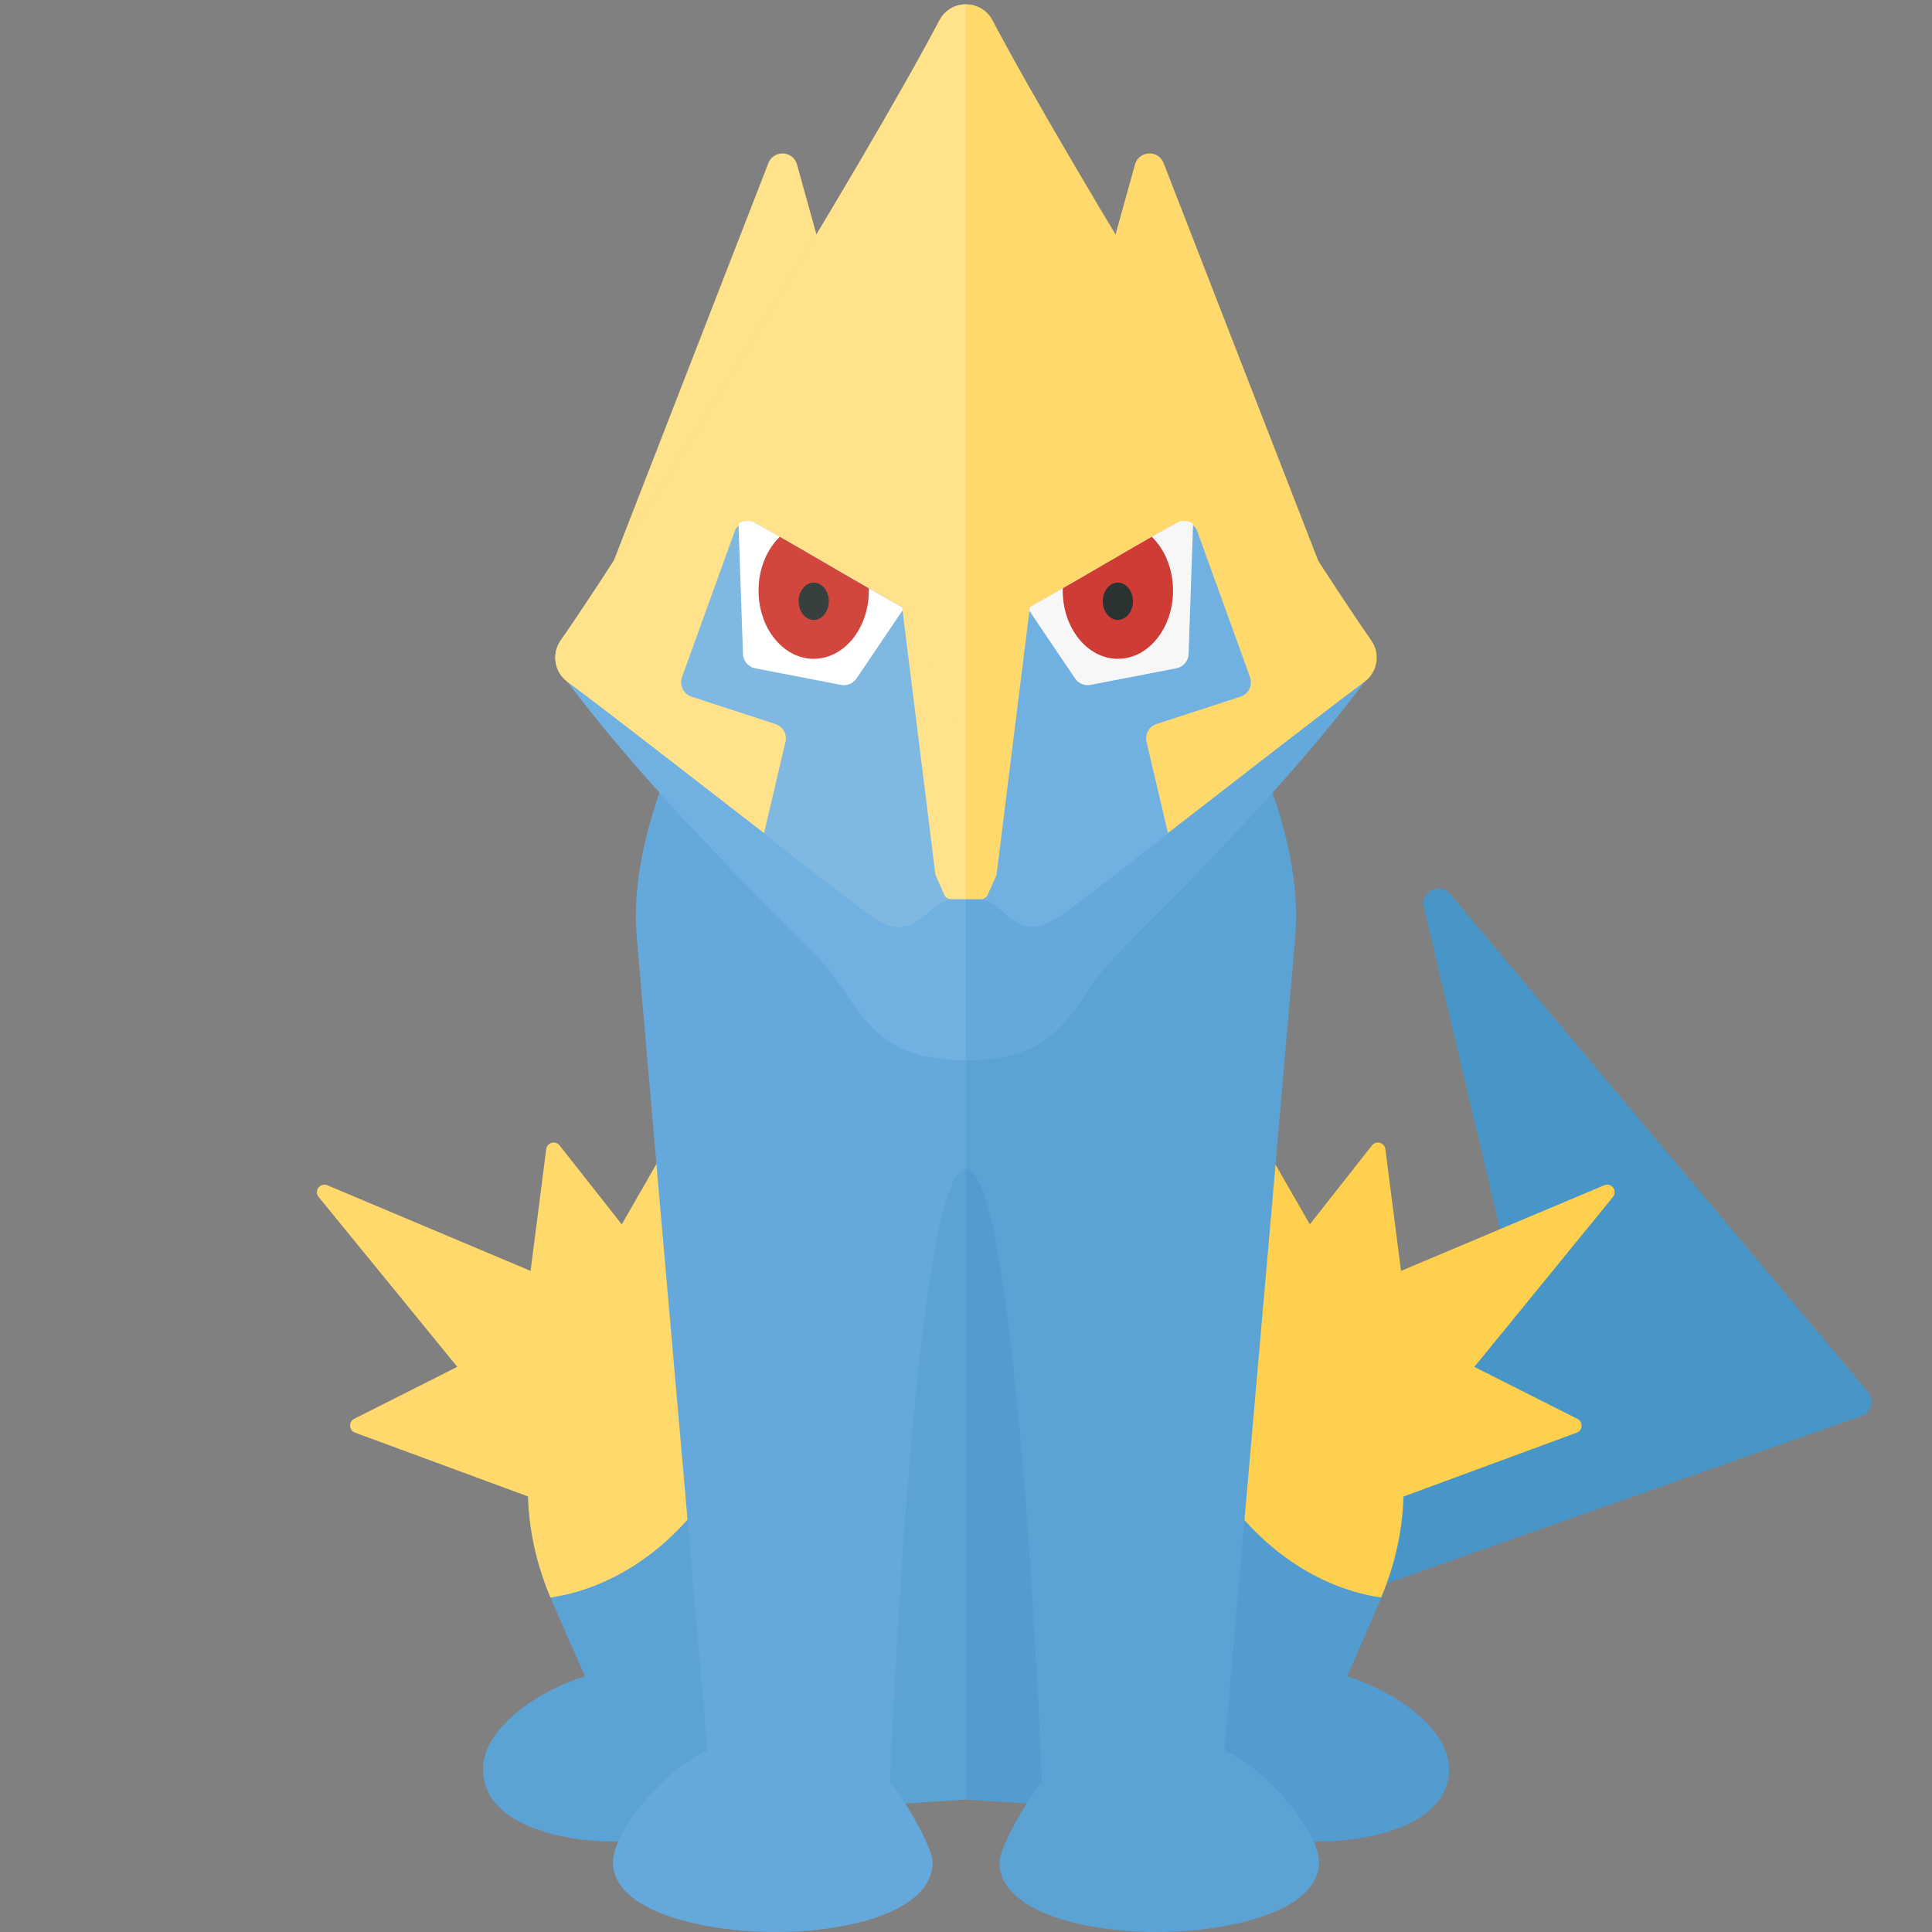 <?xml version="1.0" encoding="utf-8"?>
<!-- Generator: Adobe Illustrator 23.0.2, SVG Export Plug-In . SVG Version: 6.00 Build 0)  -->
<svg version="1.1" xmlns="http://www.w3.org/2000/svg" xmlns:xlink="http://www.w3.org/1999/xlink" x="0px" y="0px" width="32px"
	 height="32px" viewBox="0 0 32 32" enable-background="new 0 0 32 32" xml:space="preserve">
<rect x="0" y="0" width="32" height="32" fill="#808080" stroke="none"/>
<g id="labels">
	<g>
	</g>
</g>
<g id="icons">
	<path fill="#4896C8" d="M17.507,23.25l7.667-1.5l-1.591-6.725c-0.061-0.256,0.265-0.42,0.435-0.218l6.924,8.25
		c0.112,0.134,0.056,0.338-0.108,0.396l-12.66,4.463L17.507,23.25z"/>
	<path fill="#5CA3D5" d="M12.232,14.927c0,4.422-4.888,7.481-3.084,11.604c0.207,0.473,0.382,0.878,0.541,1.235
		C9.019,27.963,8,28.575,8,29.308C8,30.2,9.25,30.5,10.142,30.5c0.655,0,1.466,0.032,1.72-0.529
		c0.674,0.088,2.427-0.059,4.138-0.164V14.927H12.232z"/>
	<path fill="#529CCF" d="M19.768,14.927c0,4.422,4.888,7.481,3.084,11.604c-0.207,0.473-0.382,0.878-0.541,1.235
		C22.981,27.963,24,28.575,24,29.308c0,0.892-1.25,1.192-2.142,1.192c-0.655,0-1.466,0.032-1.72-0.529
		c-0.674,0.088-2.427-0.059-4.138-0.164V14.927H19.768z"/>
	<path fill="#FFD04D" d="M19.898,24.105c-0.935-1.935-0.408-4.126,1.177-4.906c1.313,2.319,2.909,4.621,1.801,7.261
		C21.697,26.289,20.538,25.428,19.898,24.105z"/>
	<path fill="#FFD04D" d="M20.607,21.661l2.117-2.689c0.069-0.087,0.208-0.048,0.222,0.061l0.259,2.017l3.365-1.418
		c0.12-0.051,0.228,0.093,0.145,0.194L24.42,22.64l1.707,0.861c0.098,0.049,0.089,0.191-0.013,0.229l-3.146,1.16L20.607,21.661z"/>
	<path fill="#FFD96C" d="M12.095,24.105c0.935-1.935,0.408-4.126-1.177-4.906c-1.33,2.354-2.909,4.621-1.801,7.261
		C10.296,26.289,11.455,25.428,12.095,24.105z"/>
	<path fill="#FFD96C" d="M11.386,21.661l-2.117-2.689c-0.069-0.087-0.208-0.048-0.222,0.061l-0.259,2.017l-3.365-1.418
		c-0.12-0.051-0.228,0.093-0.145,0.194l2.296,2.813l-1.707,0.861c-0.098,0.049-0.089,0.191,0.013,0.229l3.146,1.16L11.386,21.661z"
		/>
	<path fill="#5CA3D5" d="M17.258,29.513c0,0-0.394-10.156-1.258-10.156V9.62l2.487-0.932c0,0,3.223,3.835,2.966,6.838
		c-0.425,4.954-1.016,11.584-1.17,13.467c0.639,0.257,1.564,1.319,1.564,1.852c0,0.81-1.478,1.155-2.693,1.155
		c-1.215,0-2.6-0.345-2.6-1.155C16.553,30.577,17.07,29.729,17.258,29.513z"/>
	<path fill="#65A9DC" d="M14.742,29.513c0,0,0.394-10.156,1.258-10.156V9.62l-2.487-0.932c0,0-3.223,3.835-2.966,6.838
		c0.425,4.954,1.016,11.584,1.17,13.467c-0.639,0.257-1.564,1.319-1.564,1.852c0,0.81,1.478,1.155,2.693,1.155
		c1.215,0,2.6-0.345,2.6-1.155C15.447,30.577,14.93,29.729,14.742,29.513z"/>
	<path fill="#71B1E1" d="M9.333,11.208c0.771,1.021,1.667,2.104,4.167,4.604c0.773,0.773,0.812,1.75,2.5,1.75V2.5l-5.576,7.428
		C10.424,9.928,10.271,10.521,9.333,11.208z"/>
	<path fill="#FFE28A" d="M15.5,11h-6l3.227-8.299c0.087-0.224,0.41-0.208,0.474,0.024L15.5,11z"/>
	<path fill="#65A9DC" d="M22.667,11.208C21.896,12.229,21,13.312,18.5,15.812c-0.773,0.773-0.813,1.75-2.5,1.75V2.5l5.576,7.428
		C21.576,9.928,21.729,10.521,22.667,11.208z"/>
	<path fill="#FFD96C" d="M22.713,10.608c-1.266-1.811-4.99-7.833-6.273-10.27c-0.187-0.356-0.693-0.356-0.88,0
		c-1.283,2.437-5.006,8.459-6.273,10.27c-0.155,0.221-0.104,0.524,0.113,0.684c1.022,0.754,4.236,3.284,4.934,3.791
		c0.917,0.667,0.917-0.25,1.667-0.25s0.75,0.917,1.667,0.25c0.698-0.507,3.912-3.037,4.934-3.791
		C22.817,11.132,22.868,10.829,22.713,10.608z"/>
	<path fill="#FFE28A" d="M16,0.072v14.762c-0.75,0-0.75,0.917-1.667,0.25c-0.698-0.507-3.912-3.037-4.934-3.791
		c-0.217-0.16-0.267-0.463-0.113-0.684c1.266-1.811,4.99-7.833,6.273-10.27C15.654,0.161,15.827,0.072,16,0.072z"/>
	<path fill="#FFD96C" d="M16.5,11h6l-3.227-8.299c-0.087-0.224-0.41-0.208-0.474,0.024L16.5,11z"/>
	<path fill="#7FB8E0" d="M16,14.871c-0.171,0-0.371,0-0.631,0.247c-0.471,0.447-0.788,0.164-1.063-0.035
		c-0.31-0.224-1.653-1.276-1.653-1.276l0.357-1.52c0.03-0.126-0.042-0.255-0.166-0.295l-1.39-0.453
		c-0.134-0.044-0.206-0.19-0.158-0.323l0.871-2.41c0.052-0.144,0.222-0.208,0.356-0.135c0.766,0.421,1.456,0.849,2.54,1.454
		c0.055,0.899,0.165,1.975,0.196,2.416C15.294,13.035,15.687,14.6,16,14.6V14.871z"/>
	<path fill="#71B1E1" d="M16,14.6c0.312,0,0.706-1.565,0.741-2.059c0.032-0.442,0.141-1.518,0.196-2.416
		c1.083-0.605,1.774-1.033,2.54-1.454c0.134-0.074,0.304-0.01,0.356,0.135l0.871,2.41c0.048,0.133-0.023,0.279-0.158,0.323
		l-1.39,0.453c-0.124,0.04-0.196,0.168-0.166,0.295l0.357,1.52c0,0-1.331,1.028-1.641,1.253c-0.275,0.199-0.603,0.505-1.075,0.059
		c-0.261-0.247-0.461-0.247-0.631-0.247V14.6z"/>
	<path fill="#FFFFFF" d="M12.499,8.658c-0.087-0.048-0.191-0.038-0.267,0.016l0.074,2.158c0.004,0.117,0.088,0.215,0.202,0.237
		l1.423,0.275c0.098,0.019,0.198-0.023,0.255-0.105l0.786-1.164C13.929,9.49,13.253,9.072,12.499,8.658z"/>
	<g>
		<path fill="#F7F7F7" d="M19.494,8.658c0.087-0.048,0.191-0.038,0.267,0.016l-0.074,2.158c-0.004,0.117-0.088,0.215-0.202,0.237
			l-1.423,0.275c-0.098,0.019-0.198-0.023-0.255-0.105l-0.786-1.164C18.063,9.49,18.74,9.072,19.494,8.658z"/>
		<path fill="#CF3C35" d="M17.602,9.783c0-0.013,0-0.026,0.001-0.039c0.562-0.322,1.019-0.594,1.474-0.853
			c0.214,0.207,0.352,0.529,0.352,0.891c0,0.624-0.409,1.13-0.913,1.13S17.602,10.407,17.602,9.783z"/>
		<ellipse fill="#2B3332" cx="18.515" cy="9.959" rx="0.25" ry="0.309"/>
	</g>
	<path fill="#FFD96C" d="M17.094,9.765l-0.586,4.71c-0.001,0.013-0.005,0.025-0.01,0.036L16.36,14.82
		c-0.02,0.045-0.065,0.074-0.114,0.074H16V12.2L17.094,9.765z"/>
	<path fill="#FFE28A" d="M14.906,9.765l0.586,4.71c0.001,0.013,0.005,0.025,0.01,0.036l0.138,0.309
		c0.02,0.045,0.065,0.074,0.114,0.074H16V12.2L14.906,9.765z"/>
	<path fill="#D1473D" d="M14.391,9.783c0-0.013,0-0.026-0.001-0.039c-0.562-0.322-1.019-0.594-1.474-0.853
		c-0.214,0.207-0.352,0.529-0.352,0.891c0,0.624,0.409,1.13,0.913,1.13S14.391,10.407,14.391,9.783z"/>
	<ellipse fill="#373F3F" cx="13.478" cy="9.959" rx="0.25" ry="0.309"/>
</g>
</svg>
